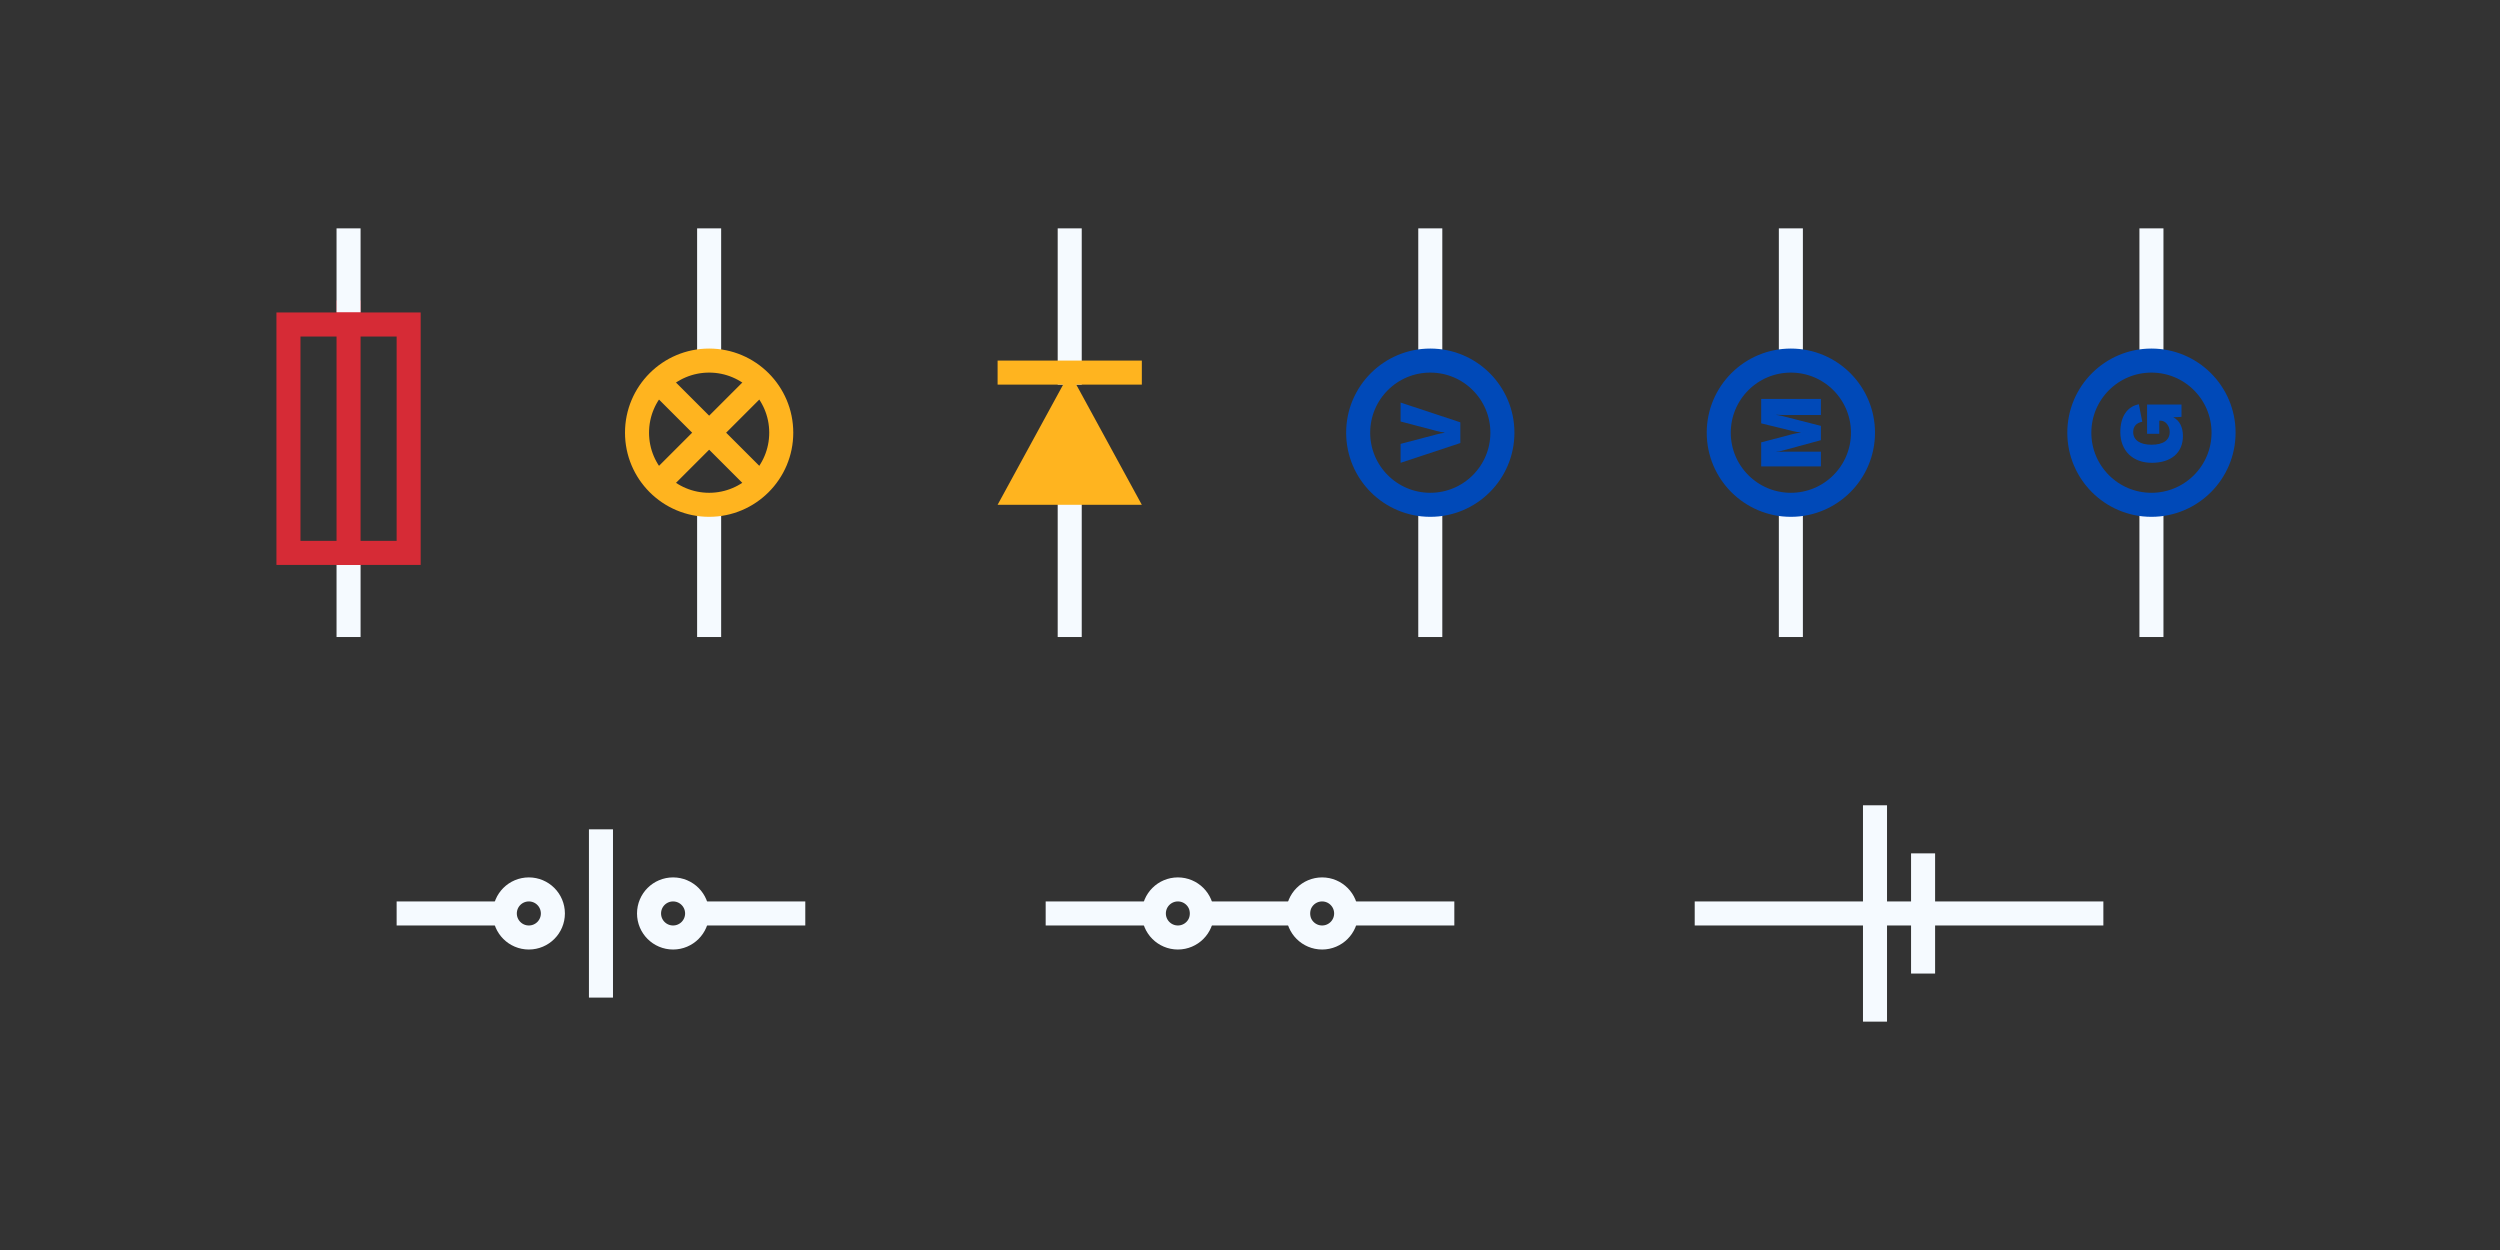 <svg width="416" height="208" viewBox="0 0 416 208" fill="none" xmlns="http://www.w3.org/2000/svg">
<rect x="0" y="0" width="416" height="208" fill="#333333" stroke="none"/>
<path d="M68 150H66V154H68V150ZM68 154H84V150H68V154Z" fill="#F5FAFF"/>
<path d="M132 154L134 154L134 150L132 150L132 154ZM116 154L132 154L132 150L116 150L116 154Z" fill="#F5FAFF"/>
<circle cx="88" cy="152" r="4" stroke="#F5FAFF" stroke-width="4" stroke-linecap="square"/>
<circle cx="112" cy="152" r="4" stroke="#F5FAFF" stroke-width="4" stroke-linecap="square"/>
<path d="M100 164L100 140" stroke="#F5FAFF" stroke-width="4" stroke-linecap="square"/>
<path d="M176 150H174V154H176V150ZM176 154H192V150H176V154Z" fill="#F5FAFF"/>
<path d="M240 154L242 154L242 150L240 150L240 154ZM224 154L240 154L240 150L224 150L224 154Z" fill="#F5FAFF"/>
<circle cx="196" cy="152" r="4" stroke="#F5FAFF" stroke-width="4" stroke-linecap="square"/>
<circle cx="220" cy="152" r="4" stroke="#F5FAFF" stroke-width="4" stroke-linecap="square"/>
<path d="M200 152H216" stroke="#F5FAFF" stroke-width="4" stroke-linecap="square"/>
<path d="M284 152H348" stroke="#F5FAFF" stroke-width="4" stroke-linecap="square"/>
<path d="M312 136L312 168" stroke="#F5FAFF" stroke-width="4" stroke-linecap="square"/>
<path d="M320 144L320 160" stroke="#F5FAFF" stroke-width="4" stroke-linecap="square"/>
<path d="M116 104L116 106L120 106L120 104L116 104ZM120 104L120 84L116 84L116 104L120 104Z" fill="#F5FAFF"/>
<path d="M120 40L120 38L116 38L116 40L120 40ZM120 60L120 40L116 40L116 60L120 60Z" fill="#F5FAFF"/>
<path fill-rule="evenodd" clip-rule="evenodd" d="M106 72C106 65.373 111.373 60 118 60C124.627 60 130 65.373 130 72C130 78.627 124.627 84 118 84C111.373 84 106 78.627 106 72Z" stroke="#FFB41F" stroke-width="4" stroke-linecap="square"/>
<path d="M110 80L126 64" stroke="#FFB41F" stroke-width="4"/>
<path d="M126 80L110 64" stroke="#FFB41F" stroke-width="4"/>
<path d="M236 104L236 106L240 106L240 104L236 104ZM240 104L240 84L236 84L236 104L240 104Z" fill="#F5FAFF"/>
<path d="M240 40L240 38L236 38L236 40L240 40ZM240 60L240 40L236 40L236 60L240 60Z" fill="#F5FAFF"/>
<path d="M243 73.721L243 70.277L233.06 66.987L233.06 70.137L238.968 71.691C239.57 71.845 239.948 71.929 240.354 71.971L240.354 72.027C239.948 72.069 239.57 72.153 238.968 72.307L233.06 73.861L233.06 77.011L243 73.721Z" fill="#0049B8"/>
<path fill-rule="evenodd" clip-rule="evenodd" d="M226 72C226 65.373 231.373 60 238 60C244.627 60 250 65.373 250 72C250 78.627 244.627 84 238 84C231.373 84 226 78.627 226 72Z" stroke="#0049B8" stroke-width="4" stroke-linecap="square"/>
<path d="M296 104L296 106L300 106L300 104L296 104ZM300 104L300 84L296 84L296 104L300 104Z" fill="#F5FAFF"/>
<path d="M300 40L300 38L296 38L296 40L300 40ZM300 60L300 40L296 40L296 60L300 60Z" fill="#F5FAFF"/>
<path d="M303 77.613L303 75.163L296.728 75.163C296.336 75.163 295.944 75.191 295.594 75.219L295.594 75.191C295.888 75.163 296.21 75.093 296.448 75.023L303 73.245L303 70.865L296.448 69.199C296.224 69.143 295.888 69.073 295.566 69.045L295.566 69.017C295.972 69.045 296.364 69.059 296.728 69.059L303 69.059L303 66.385L293.06 66.385L293.06 70.445L298.254 71.719C298.744 71.845 299.29 71.943 299.64 71.971L299.64 71.999C299.29 72.027 298.758 72.111 298.282 72.237L293.06 73.609L293.06 77.613L303 77.613Z" fill="#0049B8"/>
<path fill-rule="evenodd" clip-rule="evenodd" d="M286 72C286 65.373 291.373 60 298 60C304.627 60 310 65.373 310 72C310 78.627 304.627 84 298 84C291.373 84 286 78.627 286 72Z" stroke="#0049B8" stroke-width="4" stroke-linecap="square"/>
<path d="M356 104L356 106L360 106L360 104L356 104ZM360 104L360 84L356 84L356 104L360 104Z" fill="#F5FAFF"/>
<path d="M360 40L360 38L356 38L356 40L360 40ZM360 60L360 40L356 40L356 60L360 60Z" fill="#F5FAFF"/>
<path d="M363.238 72.559C363.238 71.061 362.678 69.969 361.628 69.437L363 69.367L363 67.309L357.274 67.309L357.274 72.181L359.304 72.181L359.304 69.997L359.528 69.997C360.34 69.997 361.04 70.865 361.04 71.859C361.04 73.245 359.99 74.001 358.002 74.001C356.07 74.001 354.964 73.217 354.964 71.887C354.964 70.977 355.482 70.361 356.476 70.179L355.902 67.267C353.942 67.659 352.822 69.353 352.822 71.887C352.822 74.995 354.88 77.011 358.058 77.011C361.292 77.011 363.238 75.331 363.238 72.559Z" fill="#0049B8"/>
<path fill-rule="evenodd" clip-rule="evenodd" d="M346 72C346 65.373 351.373 60 358 60C364.627 60 370 65.373 370 72C370 78.627 364.627 84 358 84C351.373 84 346 78.627 346 72Z" stroke="#0049B8" stroke-width="4" stroke-linecap="square"/>
<path d="M176 104L176 106L180 106L180 104L176 104ZM180 104L180 80L176 80L176 104L180 104Z" fill="#F5FAFF"/>
<path d="M180 40L180 38L176 38L176 40L180 40ZM180 64L180 40L176 40L176 64L180 64Z" fill="#F5FAFF"/>
<path d="M166 84L178 62L190 84L166 84Z" fill="#FFB41F"/>
<path d="M166 62L190 62" stroke="#FFB41F" stroke-width="4"/>
<path d="M56 104L56 106L60 106L60 104L56 104ZM60 104L60 92L56 92L56 104L60 104Z" fill="#F5FAFF"/>
<path d="M58 92L58 52" stroke="#D62B36" stroke-width="4" stroke-linecap="square"/>
<path d="M60 40L60 38L56 38L56 40L60 40ZM60 52L60 40L56 40L56 52L60 52Z" fill="#F5FAFF"/>
<rect x="48" y="92" width="38" height="20" transform="rotate(-90 48 92)" stroke="#D62B36" stroke-width="4"/>
</svg>
